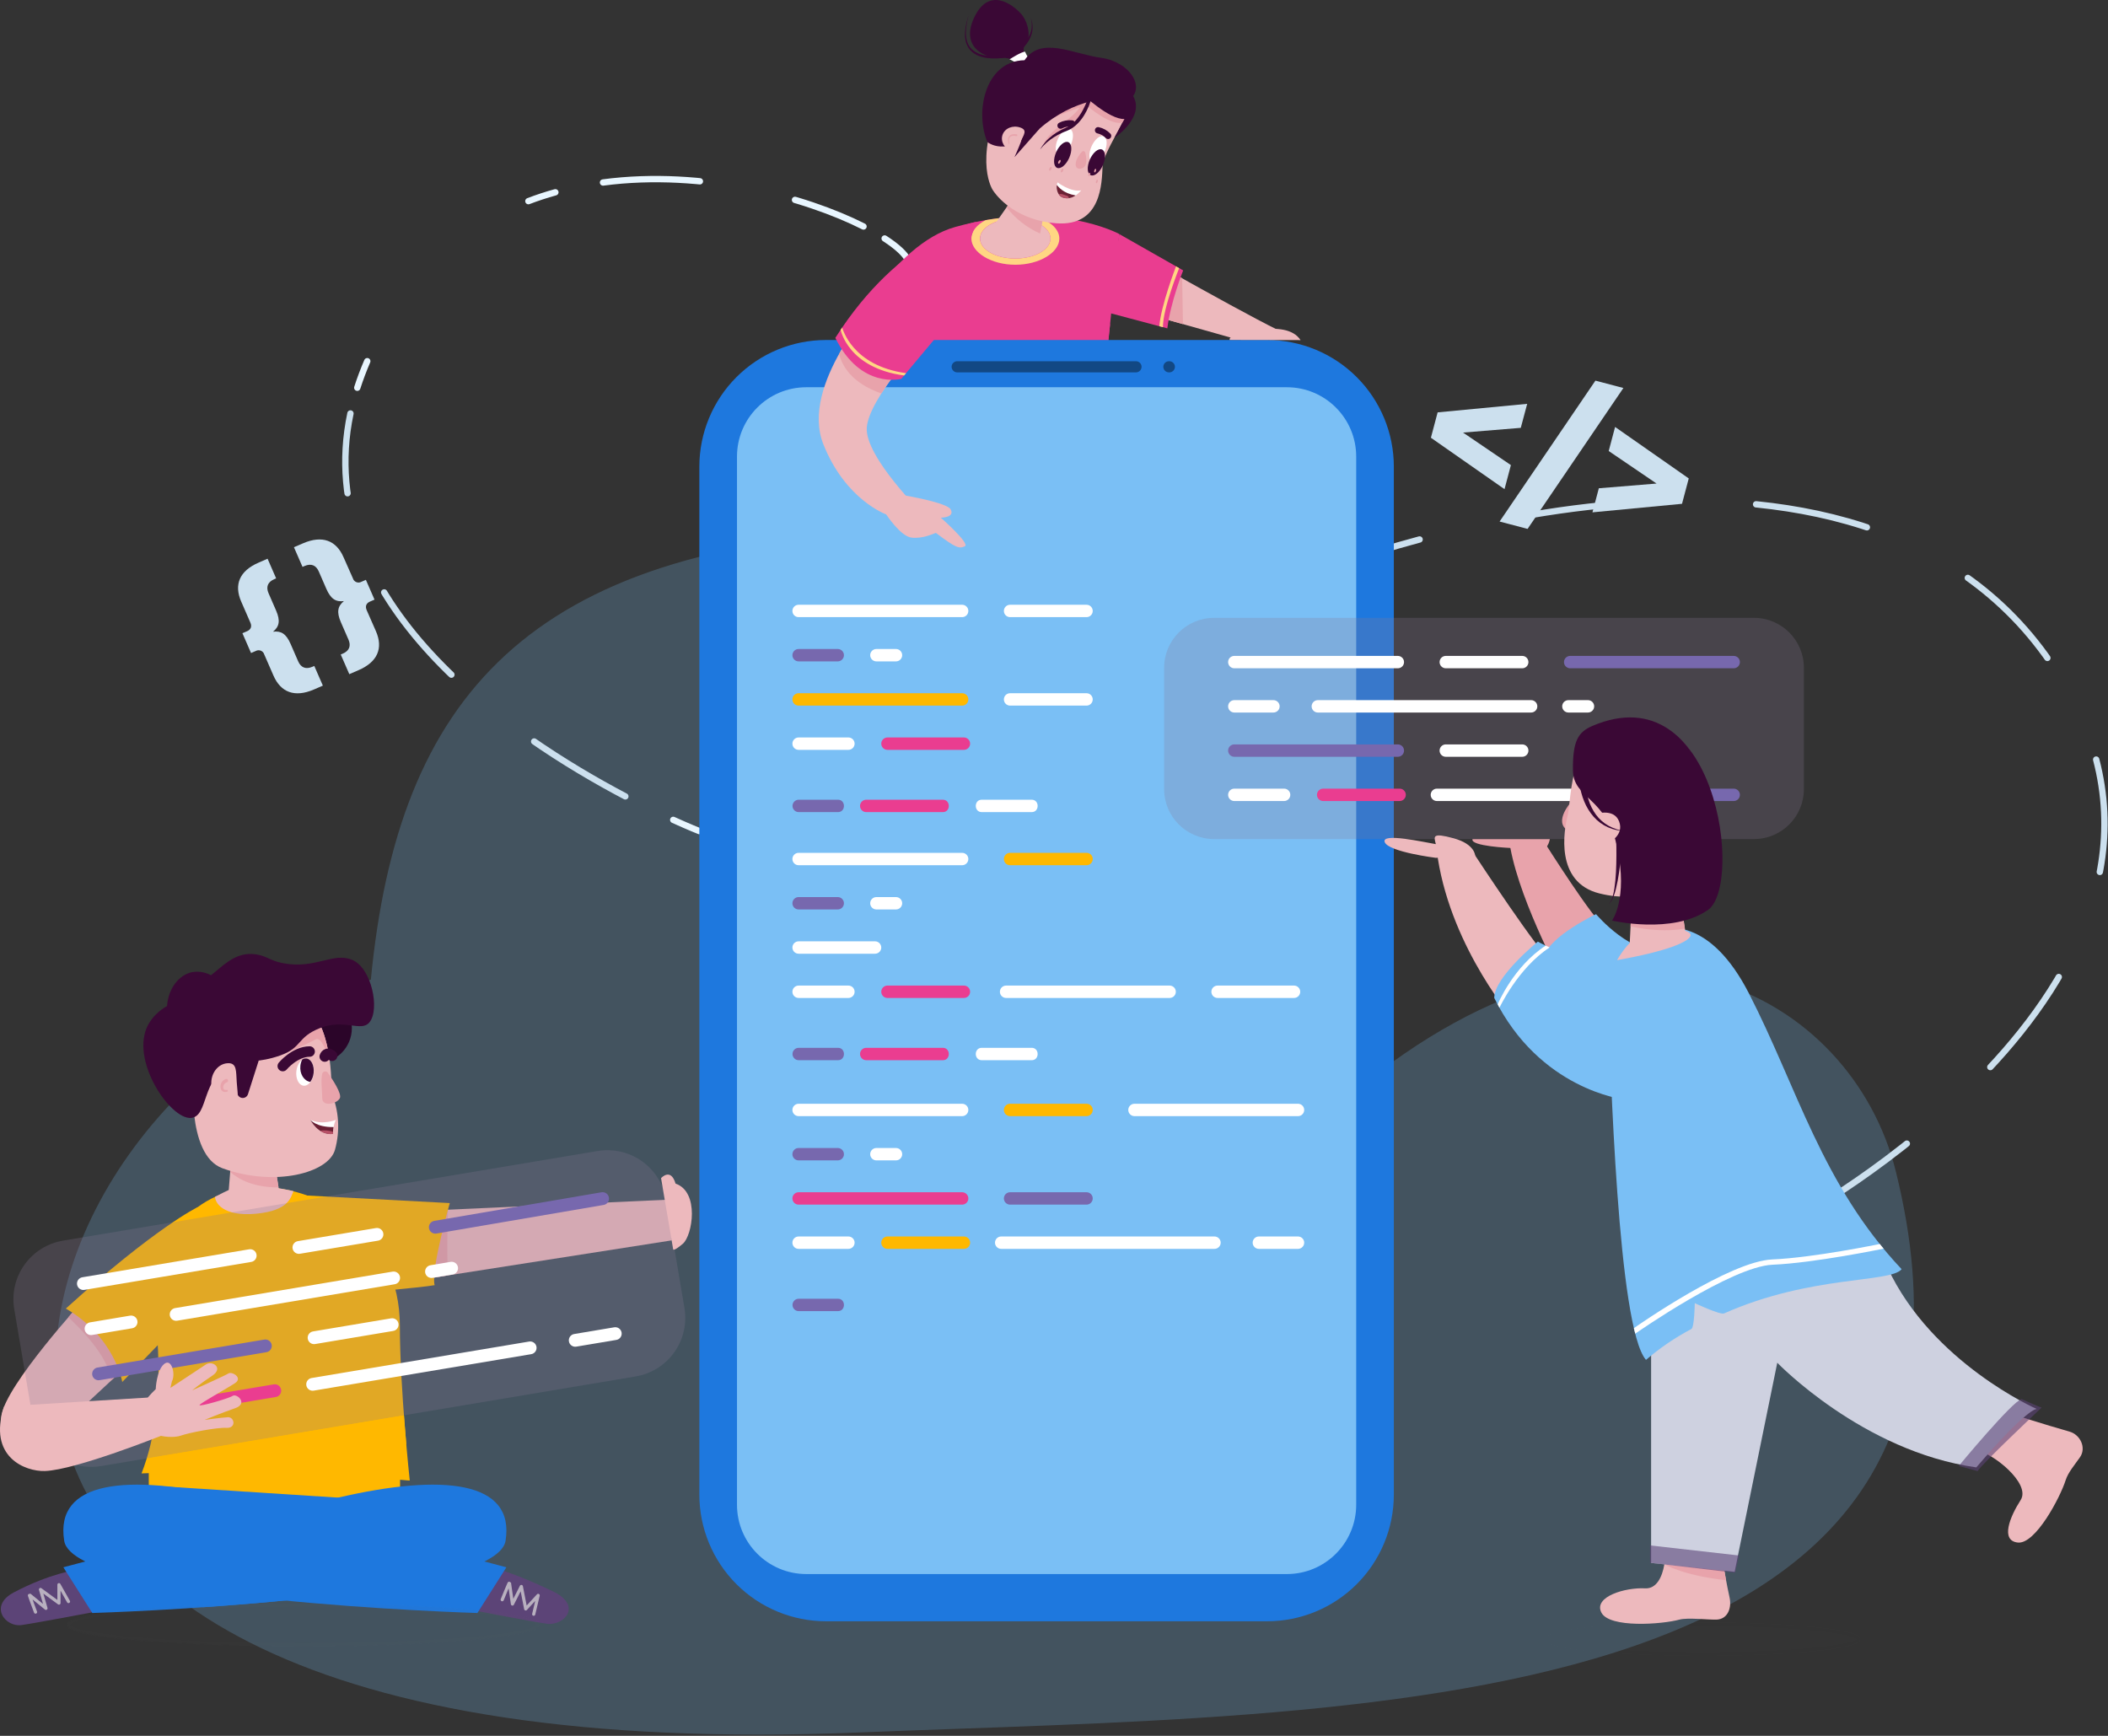 <svg width="595" height="490" viewBox="0 0 595 490" fill="none" xmlns="http://www.w3.org/2000/svg">
<rect x="0" y="0" width="595" height="490" fill="#333333" stroke="none"/>
<path opacity="0.23" d="M242.426 489.049C-70.812 501.853 -0.308 305.763 104.679 276.538C112.344 196.95 148.905 154.148 252.603 149.777C403.316 143.407 381.064 288.243 382.013 308.325C459.84 243.928 522.83 281.194 535.099 330.625C573.973 487.285 382.36 483.329 242.426 489.049Z" fill="#7ABFF5"/>
<path d="M149.143 56.778C151.651 55.819 154.189 54.986 156.757 54.28" stroke="#E8F6FF" stroke-width="1.792" stroke-miterlimit="10" stroke-linecap="round"/>
<path d="M170.209 51.514C198.553 47.748 227.561 55.761 243.733 63.933" stroke="#E8F6FF" stroke-width="1.792" stroke-miterlimit="10" stroke-linecap="round" stroke-dasharray="27.4 27.4"/>
<path d="M249.702 67.319C252.571 69.172 254.643 70.95 255.756 72.504" stroke="#E8F6FF" stroke-width="1.792" stroke-miterlimit="10" stroke-linecap="round"/>
<path d="M197.396 234.604C197.396 234.604 194.632 233.53 190.028 231.437" stroke="#E8F6FF" stroke-width="1.792" stroke-miterlimit="10" stroke-linecap="round"/>
<path d="M176.509 224.804C144.407 207.914 87.728 169.945 98.918 116.715" stroke="#CCE0EE" stroke-width="1.792" stroke-miterlimit="10" stroke-linecap="round" stroke-dasharray="30.06 30.06"/>
<path d="M100.844 109.451C101.637 106.988 102.57 104.49 103.663 101.958" stroke="#E8F6FF" stroke-width="1.792" stroke-miterlimit="10" stroke-linecap="round"/>
<path d="M282.957 16.329C278.323 16.699 270.874 13.551 275.002 4.88C279.13 -3.792 285.786 1.198 288.184 3.881C290.241 6.167 291.193 10.67 289.357 12.768C288.008 14.302 290.175 16.997 290.175 16.997L288.199 17.866C288.199 17.866 285.044 16.165 282.957 16.329Z" fill="#3A0835"/>
<path d="M284.933 16.764C284.933 16.764 288.314 14.566 289.337 14.595C289.538 15.088 289.779 15.563 290.06 16.014C290.06 16.014 289.057 17.9 288.204 18.088C287.351 18.275 285.094 16.634 284.933 16.764Z" fill="white"/>
<path d="M287.246 13.611C287.944 13.169 288.581 12.639 289.142 12.033C289.713 11.425 290.191 10.737 290.562 9.99C290.936 9.235 291.158 8.413 291.214 7.572C291.274 6.719 291.186 5.862 290.953 5.04C291.269 5.851 291.438 6.712 291.455 7.583C291.474 8.467 291.317 9.347 290.994 10.17C290.673 11.001 290.23 11.779 289.679 12.478C289.125 13.194 288.479 13.834 287.758 14.382L287.246 13.611Z" fill="#3A0835"/>
<path d="M283.96 16.204C282.209 16.541 280.416 16.601 278.646 16.384C277.755 16.275 276.884 16.043 276.058 15.695C275.219 15.348 274.469 14.819 273.86 14.146C273.263 13.472 272.836 12.663 272.616 11.789C272.411 10.934 272.331 10.054 272.38 9.176C272.505 7.443 272.876 5.738 273.484 4.111C272.958 5.751 272.67 7.459 272.627 9.181C272.616 10.026 272.731 10.868 272.97 11.679C273.205 12.482 273.632 13.216 274.214 13.817C275.448 14.958 277.048 15.623 278.728 15.69C280.41 15.815 282.101 15.684 283.744 15.301L283.96 16.204Z" fill="#3A0835"/>
<path d="M370.234 162.044C370.234 162.044 520.34 101.923 578.735 186.922C637.13 271.922 509.16 342.783 509.16 342.783" stroke="#CCE0EE" stroke-width="1.792" stroke-miterlimit="10" stroke-linecap="round" stroke-dasharray="32 32"/>
<path d="M316.711 69.027C316.711 69.027 360.049 93.657 363.861 94.505C348.407 94.505 348.914 95.724 348.914 95.724L315.949 86.437L316.711 69.027Z" fill="#EDB9BD"/>
<path d="M238.596 95.973C238.596 95.973 251.828 68.998 269.645 64.062C297.945 56.184 315.932 66.062 315.932 66.062L310.916 115.138L253.378 113.922L238.596 95.973Z" fill="#EA3D90"/>
<path d="M263.546 96.018L313.328 91.507L312.571 98.525L263.054 98.101L263.546 96.018Z" fill="#EA3D90"/>
<path d="M233.156 95.978H357.662C367.147 95.978 376.242 99.746 382.948 106.452C389.655 113.158 393.422 122.254 393.422 131.738V421.895C393.422 431.379 389.655 440.474 382.948 447.181C376.242 453.887 367.147 457.655 357.662 457.655H233.156C223.672 457.655 214.576 453.887 207.87 447.181C201.163 440.474 197.396 431.379 197.396 421.895V131.738C197.396 122.254 201.163 113.158 207.87 106.452C214.576 99.746 223.672 95.978 233.156 95.978V95.978Z" fill="#1E78DE"/>
<path d="M363.227 109.311H227.592C216.782 109.311 208.02 118.074 208.02 128.884V424.755C208.02 435.564 216.782 444.327 227.592 444.327H363.227C374.036 444.327 382.799 435.564 382.799 424.755V128.884C382.799 118.074 374.036 109.311 363.227 109.311Z" fill="#7ABFF5"/>
<path d="M331.636 77.693L326.184 89.333L333.899 91.504L333.678 78.556C333.097 78.223 332.525 77.903 331.964 77.597L331.636 77.693Z" fill="#E8A3AB"/>
<path d="M271.573 170.711H225.413C224.447 170.711 223.664 171.494 223.664 172.459C223.664 173.425 224.447 174.208 225.413 174.208H271.573C272.539 174.208 273.322 173.425 273.322 172.459C273.322 171.494 272.539 170.711 271.573 170.711Z" fill="white"/>
<path d="M306.684 170.711H285.102C284.136 170.711 283.353 171.494 283.353 172.459C283.353 173.425 284.136 174.208 285.102 174.208H306.684C307.65 174.208 308.433 173.425 308.433 172.459C308.433 171.494 307.65 170.711 306.684 170.711Z" fill="white"/>
<path d="M252.899 183.2H247.368C246.402 183.2 245.619 183.983 245.619 184.948C245.619 185.914 246.402 186.697 247.368 186.697H252.899C253.865 186.697 254.648 185.914 254.648 184.948C254.648 183.983 253.865 183.2 252.899 183.2Z" fill="white"/>
<path d="M236.462 183.2H225.413C224.447 183.2 223.664 183.983 223.664 184.948C223.664 185.914 224.447 186.697 225.413 186.697H236.462C237.427 186.697 238.21 185.914 238.21 184.948C238.21 183.983 237.427 183.2 236.462 183.2Z" fill="#7768AE"/>
<path d="M225.413 199.181H271.573C272.539 199.181 273.322 198.398 273.322 197.433C273.322 196.467 272.539 195.684 271.573 195.684H225.413C224.447 195.684 223.664 196.467 223.664 197.433C223.664 198.398 224.447 199.181 225.413 199.181Z" fill="#FFB800"/>
<path d="M285.102 199.181H306.684C307.65 199.181 308.433 198.398 308.433 197.433C308.433 196.467 307.65 195.684 306.684 195.684H285.102C284.136 195.684 283.353 196.467 283.353 197.433C283.353 198.398 284.136 199.181 285.102 199.181Z" fill="white"/>
<path d="M283.978 281.707H330.139C331.104 281.707 331.887 280.924 331.887 279.959C331.887 278.993 331.104 278.21 330.139 278.21H283.978C283.013 278.21 282.23 278.993 282.23 279.959C282.23 280.924 283.013 281.707 283.978 281.707Z" fill="white"/>
<path d="M343.668 281.707H365.25C366.216 281.707 366.999 280.924 366.999 279.959C366.999 278.993 366.216 278.21 365.25 278.21H343.668C342.702 278.21 341.919 278.993 341.919 279.959C341.919 280.924 342.702 281.707 343.668 281.707Z" fill="white"/>
<path d="M225.413 211.67H239.471C240.437 211.67 241.22 210.887 241.22 209.922C241.22 208.956 240.437 208.173 239.471 208.173H225.413C224.447 208.173 223.664 208.956 223.664 209.922C223.664 210.887 224.447 211.67 225.413 211.67Z" fill="white"/>
<path d="M250.492 211.67H272.075C273.04 211.67 273.823 210.887 273.823 209.922C273.823 208.956 273.04 208.173 272.075 208.173H250.492C249.527 208.173 248.744 208.956 248.744 209.922C248.744 210.887 249.527 211.67 250.492 211.67Z" fill="#EA3D90"/>
<path d="M291.178 229.244H277.134C274.856 229.279 274.851 225.712 277.134 225.748H291.178C293.45 225.712 293.455 229.279 291.178 229.244Z" fill="white"/>
<path d="M266.098 229.244H244.529C244.297 229.248 244.066 229.206 243.85 229.12C243.635 229.034 243.438 228.906 243.272 228.744C243.107 228.581 242.975 228.387 242.885 228.172C242.795 227.958 242.749 227.728 242.749 227.496C242.749 227.264 242.795 227.034 242.885 226.819C242.975 226.605 243.107 226.411 243.272 226.248C243.438 226.086 243.635 225.957 243.85 225.871C244.066 225.785 244.297 225.743 244.529 225.748H266.098C268.366 225.712 268.381 229.279 266.098 229.244Z" fill="#EA3D90"/>
<path d="M236.506 229.244H225.47C225.238 229.248 225.007 229.206 224.792 229.12C224.576 229.034 224.379 228.906 224.214 228.744C224.048 228.581 223.916 228.387 223.826 228.172C223.736 227.958 223.69 227.728 223.69 227.496C223.69 227.264 223.736 227.034 223.826 226.819C223.916 226.605 224.048 226.411 224.214 226.248C224.379 226.086 224.576 225.957 224.792 225.871C225.007 225.785 225.238 225.743 225.47 225.748H236.506C238.778 225.712 238.783 229.279 236.506 229.244Z" fill="#7768AE"/>
<path d="M271.573 311.571H225.413C224.447 311.571 223.664 312.353 223.664 313.319C223.664 314.285 224.447 315.067 225.413 315.067H271.573C272.539 315.067 273.322 314.285 273.322 313.319C273.322 312.353 272.539 311.571 271.573 311.571Z" fill="white"/>
<path d="M366.374 311.571H320.213C319.248 311.571 318.465 312.353 318.465 313.319C318.465 314.285 319.248 315.067 320.213 315.067H366.374C367.339 315.067 368.122 314.285 368.122 313.319C368.122 312.353 367.339 311.571 366.374 311.571Z" fill="white"/>
<path d="M306.684 311.571H285.102C284.136 311.571 283.353 312.353 283.353 313.319C283.353 314.285 284.136 315.067 285.102 315.067H306.684C307.65 315.067 308.433 314.285 308.433 313.319C308.433 312.353 307.65 311.571 306.684 311.571Z" fill="#FFB800"/>
<path d="M252.899 324.059H247.368C246.402 324.059 245.619 324.842 245.619 325.807C245.619 326.773 246.402 327.556 247.368 327.556H252.899C253.865 327.556 254.648 326.773 254.648 325.807C254.648 324.842 253.865 324.059 252.899 324.059Z" fill="white"/>
<path d="M236.462 324.059H225.413C224.447 324.059 223.664 324.842 223.664 325.807C223.664 326.773 224.447 327.556 225.413 327.556H236.462C237.427 327.556 238.21 326.773 238.21 325.807C238.21 324.842 237.427 324.059 236.462 324.059Z" fill="#7768AE"/>
<path d="M225.413 340.045H271.573C272.539 340.045 273.322 339.262 273.322 338.296C273.322 337.331 272.539 336.548 271.573 336.548H225.413C224.447 336.548 223.664 337.331 223.664 338.296C223.664 339.262 224.447 340.045 225.413 340.045Z" fill="#EA3D90"/>
<path d="M285.102 340.045H306.684C307.65 340.045 308.433 339.262 308.433 338.296C308.433 337.331 307.65 336.548 306.684 336.548H285.102C284.136 336.548 283.353 337.331 283.353 338.296C283.353 339.262 284.136 340.045 285.102 340.045Z" fill="#7768AE"/>
<path d="M225.413 352.534H239.471C240.437 352.534 241.22 351.751 241.22 350.785C241.22 349.82 240.437 349.037 239.471 349.037H225.413C224.447 349.037 223.664 349.82 223.664 350.785C223.664 351.751 224.447 352.534 225.413 352.534Z" fill="white"/>
<path d="M250.492 352.534H272.075C273.04 352.534 273.823 351.751 273.823 350.785C273.823 349.82 273.04 349.037 272.075 349.037H250.492C249.527 349.037 248.744 349.82 248.744 350.785C248.744 351.751 249.527 352.534 250.492 352.534Z" fill="#FFB800"/>
<path d="M355.325 352.534H366.373C367.339 352.534 368.122 351.751 368.122 350.785C368.122 349.82 367.339 349.037 366.373 349.037H355.325C354.359 349.037 353.576 349.82 353.576 350.785C353.576 351.751 354.359 352.534 355.325 352.534Z" fill="white"/>
<path d="M282.594 352.534H342.799C343.765 352.534 344.548 351.751 344.548 350.785C344.548 349.82 343.765 349.037 342.799 349.037H282.594C281.629 349.037 280.846 349.82 280.846 350.785C280.846 351.751 281.629 352.534 282.594 352.534Z" fill="white"/>
<path d="M236.506 370.108H225.47C225.238 370.112 225.007 370.07 224.792 369.984C224.576 369.898 224.379 369.77 224.214 369.607C224.048 369.444 223.916 369.25 223.826 369.036C223.736 368.822 223.69 368.592 223.69 368.36C223.69 368.127 223.736 367.897 223.826 367.683C223.916 367.469 224.048 367.275 224.214 367.112C224.379 366.949 224.576 366.821 224.792 366.735C225.007 366.649 225.238 366.607 225.47 366.611H236.506C238.778 366.576 238.783 370.138 236.506 370.108Z" fill="#7768AE"/>
<path d="M271.573 240.739H225.413C224.447 240.739 223.664 241.522 223.664 242.487C223.664 243.453 224.447 244.236 225.413 244.236H271.573C272.539 244.236 273.322 243.453 273.322 242.487C273.322 241.522 272.539 240.739 271.573 240.739Z" fill="white"/>
<path d="M306.684 240.739H285.102C284.136 240.739 283.353 241.522 283.353 242.487C283.353 243.453 284.136 244.236 285.102 244.236H306.684C307.65 244.236 308.433 243.453 308.433 242.487C308.433 241.522 307.65 240.739 306.684 240.739Z" fill="#FFB800"/>
<path d="M252.899 253.228H247.368C246.402 253.228 245.619 254.011 245.619 254.976C245.619 255.942 246.402 256.724 247.368 256.724H252.899C253.865 256.724 254.648 255.942 254.648 254.976C254.648 254.011 253.865 253.228 252.899 253.228Z" fill="white"/>
<path d="M236.462 253.228H225.413C224.447 253.228 223.664 254.011 223.664 254.976C223.664 255.942 224.447 256.724 225.413 256.724H236.462C237.427 256.724 238.21 255.942 238.21 254.976C238.21 254.011 237.427 253.228 236.462 253.228Z" fill="#7768AE"/>
<path d="M225.413 269.218H246.995C247.961 269.218 248.744 268.435 248.744 267.47C248.744 266.504 247.961 265.721 246.995 265.721H225.413C224.447 265.721 223.664 266.504 223.664 267.47C223.664 268.435 224.447 269.218 225.413 269.218Z" fill="white"/>
<path d="M225.413 281.707H239.471C240.437 281.707 241.22 280.924 241.22 279.959C241.22 278.993 240.437 278.21 239.471 278.21H225.413C224.447 278.21 223.664 278.993 223.664 279.959C223.664 280.924 224.447 281.707 225.413 281.707Z" fill="white"/>
<path d="M250.492 281.707H272.075C273.04 281.707 273.823 280.924 273.823 279.959C273.823 278.993 273.04 278.21 272.075 278.21H250.492C249.527 278.21 248.744 278.993 248.744 279.959C248.744 280.924 249.527 281.707 250.492 281.707Z" fill="#EA3D90"/>
<path d="M291.178 299.276H277.134C274.856 299.306 274.851 295.744 277.134 295.779H291.178C293.45 295.745 293.455 299.321 291.178 299.276Z" fill="white"/>
<path d="M266.098 299.276H244.529C244.297 299.28 244.066 299.238 243.85 299.152C243.635 299.066 243.438 298.938 243.272 298.775C243.107 298.613 242.975 298.418 242.885 298.204C242.795 297.99 242.749 297.76 242.749 297.528C242.749 297.295 242.795 297.066 242.885 296.851C242.975 296.637 243.107 296.443 243.272 296.28C243.438 296.117 243.635 295.989 243.85 295.903C244.066 295.817 244.297 295.775 244.529 295.779H266.098C268.366 295.745 268.381 299.321 266.098 299.276Z" fill="#EA3D90"/>
<path d="M236.506 299.276H225.47C225.238 299.28 225.007 299.238 224.792 299.152C224.576 299.066 224.379 298.938 224.214 298.775C224.048 298.613 223.916 298.418 223.826 298.204C223.736 297.99 223.69 297.76 223.69 297.528C223.69 297.295 223.736 297.066 223.826 296.851C223.916 296.637 224.048 296.443 224.214 296.28C224.379 296.117 224.576 295.989 224.792 295.903C225.007 295.817 225.238 295.775 225.47 295.779H236.506C238.778 295.745 238.783 299.321 236.506 299.276Z" fill="#7768AE"/>
<path d="M278.192 62.148C275.714 63.432 274.179 65.28 274.179 67.339C274.179 71.225 279.737 74.737 286.593 74.737C293.45 74.737 299.008 71.241 299.008 67.339C299.008 64.571 296.189 62.179 292.094 61.029C287.435 60.976 282.782 61.351 278.192 62.148ZM296.5 67.339C296.5 70.451 292.051 72.974 286.564 72.974C281.077 72.974 276.62 70.451 276.62 67.339C276.62 64.227 281.07 61.704 286.564 61.704C292.058 61.704 296.501 64.226 296.501 67.338L296.5 67.339Z" fill="#FFD683"/>
<path d="M247.049 85.667C247.049 85.667 225.776 108.562 232.363 125.312C238.597 141.123 250.135 145.204 250.135 145.204H260.623C260.623 145.204 244.108 128.983 244.657 120.726C245.206 112.469 260.623 96.003 260.623 96.003C260.623 96.003 260.15 82.08 247.049 85.667Z" fill="#EDB9BD"/>
<path d="M236.836 99.899C237.628 103.116 240.265 108.102 248.769 111.064C249.912 109.261 251.192 107.447 252.483 105.739L238.118 97.706C237.682 98.416 237.258 99.15 236.836 99.899Z" fill="#E8A3AB"/>
<path d="M275.579 62.628C275.579 62.628 254.281 66.319 235.778 95.379C242.95 110.007 254.392 106.943 254.392 106.943L264.221 95.209L275.579 62.628Z" fill="#EA3D90"/>
<path d="M250.133 145.204C250.133 145.204 254.176 151.418 257.301 151.763C260.426 152.108 263.165 150.764 264.163 150.424C269.906 154.795 270.792 154.92 272.339 154.196C273.886 153.471 265.552 146.133 265.552 146.133C265.552 146.133 269.651 146.133 268.316 143.765C267.263 141.896 255.655 139.899 255.655 139.899L250.133 145.204Z" fill="#EDB9BD"/>
<path d="M315.934 66.08L333.961 76.331C333.961 76.331 330.39 85.227 329.492 92.686L312.162 88.085L315.934 66.08Z" fill="#EA3D90"/>
<path d="M286.573 72.974C292.061 72.974 296.51 70.451 296.51 67.339C296.51 64.227 292.061 61.704 286.573 61.704C281.086 61.704 276.637 64.227 276.637 67.339C276.637 70.451 281.086 72.974 286.573 72.974Z" fill="#EDB9BD"/>
<path d="M279.075 65.75L285.495 56.538H295.351L292.578 71.156C292.578 71.156 281.292 71.161 279.075 65.75Z" fill="#EDB9BD"/>
<path d="M284.121 58.537C286.616 61.742 289.864 64.281 293.576 65.929L294.624 60.389L288.671 56.967L285.33 56.807L284.121 58.537Z" fill="#E8A3AB"/>
<path d="M280.269 53.726C280.269 53.726 285.285 62.048 298.171 63.027C311.056 64.006 310.982 51.403 311.212 46.896C311.443 42.39 320.641 30.126 318.887 28.053C317.133 25.98 290.607 9.29 282.667 27.596C274.727 45.902 280.269 53.726 280.269 53.726Z" fill="#EDB9BD"/>
<path d="M305.399 42.825C305.464 42.756 305.546 42.706 305.638 42.679C305.729 42.653 305.826 42.651 305.918 42.673C306.01 42.696 306.095 42.743 306.163 42.809C306.231 42.875 306.281 42.959 306.307 43.05C306.668 44.409 307.089 46.947 305.389 47.511C303.212 48.236 302.83 45.598 305.399 42.825Z" fill="#E8A3AB"/>
<path d="M297.704 33.059C297.704 33.059 303.397 30.697 304.676 30.402C302.714 33.716 296.058 36.541 294.348 41.082C298.014 37.55 301.811 36.186 302.549 35.587C303.286 34.987 307.108 30.062 307.108 30.062C307.108 30.062 313.684 35.801 317.14 34.523C318.976 32.523 318.55 32.1 318.55 32.1L307.695 26.915H306.936L298.764 29.913L297.704 33.059Z" fill="#E8A3AB"/>
<path d="M278.674 40.053C278.674 40.053 283.83 44.774 293.42 36.331C303.011 27.889 313.821 26.89 318.907 28.054C323.321 24.558 318.857 17.444 310.826 16.33C302.796 15.216 293.865 10.11 289.179 16.999C278.162 17.218 275.082 31.391 278.674 40.053Z" fill="#3A0835"/>
<path d="M305.529 26.566C305.529 26.566 313.083 33.789 317.382 33.594L314.558 38.909C314.558 38.909 323.265 33.114 319.84 27.094C316.414 21.075 305.529 26.566 305.529 26.566Z" fill="#3A0835"/>
<path d="M298.586 39.246C299.468 37.246 301.006 35.984 302.02 36.428C303.035 36.873 303.139 38.855 302.26 40.855C301.381 42.855 299.838 44.118 298.825 43.673C297.812 43.228 297.704 41.245 298.586 39.246Z" fill="white"/>
<path d="M298.117 42.95C298.999 40.95 300.537 39.688 301.551 40.132C302.566 40.577 302.67 42.559 301.791 44.559C300.912 46.559 299.369 47.822 298.356 47.377C297.343 46.932 297.235 44.949 298.117 42.95Z" fill="#3A0835"/>
<path d="M308.093 41.324C308.975 39.324 310.513 38.062 311.528 38.506C312.542 38.95 312.646 40.932 311.767 42.932C310.888 44.932 309.345 46.196 308.332 45.751C307.32 45.306 307.211 43.323 308.093 41.324Z" fill="white"/>
<path d="M307.624 45.028C308.506 43.028 310.044 41.766 311.058 42.21C312.073 42.654 312.177 44.636 311.298 46.636C310.419 48.637 308.876 49.9 307.863 49.455C306.85 49.01 306.742 47.027 307.624 45.028Z" fill="#3A0835"/>
<path d="M288.229 39.879C287.572 41.737 287.727 43.479 285.605 42.741C283.484 42.003 282.325 39.893 282.982 38.035C283.639 36.177 285.881 35.267 287.998 36.007C290.115 36.746 288.892 38.015 288.229 39.879Z" fill="#EDB9BD"/>
<path d="M308.143 27.39C307.72 29.168 307.021 30.869 306.071 32.43C305.598 33.221 305.042 33.959 304.414 34.633C304.1 34.969 303.765 35.284 303.411 35.577C303.225 35.722 303.045 35.867 302.854 36.007L302.257 36.377C302.157 36.434 302.057 36.502 301.952 36.557L301.63 36.706L300.988 36.996C300.588 37.161 300.175 37.291 299.785 37.496C298.991 37.847 298.224 38.258 297.493 38.725C296.749 39.186 296.046 39.709 295.391 40.288C294.723 40.865 294.113 41.506 293.57 42.201C294.453 40.626 295.661 39.255 297.113 38.18C297.837 37.629 298.609 37.144 299.421 36.732C299.817 36.512 300.243 36.347 300.654 36.152L301.221 35.877L301.502 35.742L301.762 35.571L302.264 35.228C302.43 35.098 302.585 34.958 302.766 34.828C303.085 34.553 303.389 34.259 303.674 33.949C304.229 33.305 304.732 32.619 305.178 31.895C306.064 30.417 306.763 28.835 307.26 27.184L308.143 27.39Z" fill="#3A0835"/>
<path d="M309.943 36.774C311.022 37.004 312.006 37.554 312.767 38.353" stroke="#3A0835" stroke-width="1.792" stroke-miterlimit="10" stroke-linecap="round"/>
<path d="M299.359 35.452C300.339 34.939 301.451 34.734 302.549 34.862" stroke="#3A0835" stroke-width="1.792" stroke-miterlimit="10" stroke-linecap="round"/>
<path d="M298.507 51.473C298.507 51.473 302.209 54.326 305.178 53.736C303.222 56.009 301.386 56.283 299.906 55.736C298.427 55.189 297.865 52.827 298.507 51.473Z" fill="white"/>
<path d="M298.286 52.207C298.075 53.556 298.657 55.289 299.896 55.744C300.514 55.964 301.178 56.026 301.827 55.925C302.475 55.824 303.088 55.562 303.61 55.164C300.122 54.565 298.873 52.871 298.286 52.207Z" fill="#6B2034"/>
<path d="M298.768 45.545C298.917 45.259 299.153 45.086 299.292 45.158C299.431 45.23 299.424 45.523 299.274 45.809C299.125 46.095 298.888 46.268 298.75 46.195C298.611 46.123 298.618 45.831 298.768 45.545Z" fill="#E5A1A9"/>
<path d="M299.528 47.993C299.677 47.707 299.913 47.534 300.052 47.606C300.191 47.678 300.184 47.971 300.035 48.257C299.885 48.543 299.648 48.716 299.51 48.643C299.371 48.571 299.378 48.279 299.528 47.993Z" fill="#E5A1A9"/>
<path d="M296.237 47.507C296.387 47.221 296.623 47.049 296.762 47.121C296.901 47.193 296.893 47.485 296.744 47.771C296.594 48.057 296.358 48.23 296.219 48.158C296.08 48.085 296.087 47.794 296.237 47.507Z" fill="#E5A1A9"/>
<path d="M308.888 48.091C308.973 47.811 309.144 47.616 309.268 47.654C309.393 47.692 309.424 47.949 309.339 48.228C309.253 48.508 309.082 48.704 308.957 48.666C308.833 48.628 308.802 48.37 308.888 48.091Z" fill="#E5A1A9"/>
<path d="M309.367 51.145C309.453 50.866 309.624 50.67 309.748 50.708C309.872 50.746 309.904 51.003 309.818 51.283C309.733 51.563 309.562 51.758 309.437 51.72C309.312 51.682 309.282 51.425 309.367 51.145Z" fill="#E5A1A9"/>
<path d="M307.227 49.195C307.312 48.915 307.483 48.72 307.607 48.758C307.731 48.796 307.763 49.053 307.678 49.333C307.592 49.612 307.421 49.808 307.296 49.77C307.172 49.732 307.141 49.474 307.227 49.195Z" fill="#E5A1A9"/>
<path d="M300.011 54.88C299.646 54.731 299.238 54.731 298.873 54.88C299.119 55.276 299.486 55.581 299.921 55.749C300.494 55.963 301.111 56.032 301.717 55.949C301.657 55.205 301.012 55.28 300.011 54.88Z" fill="#B75167"/>
<path d="M286.849 38.41C286.252 38.265 285.5 38.25 285.104 38.69C284.913 38.935 284.809 39.236 284.808 39.547C284.803 39.714 284.813 39.881 284.838 40.047L284.933 40.546C284.938 40.572 284.933 40.599 284.918 40.621C284.904 40.644 284.881 40.66 284.855 40.665C284.829 40.671 284.802 40.667 284.779 40.653C284.756 40.639 284.739 40.617 284.733 40.591L284.597 40.092C284.564 39.915 284.54 39.737 284.527 39.557C284.501 39.172 284.606 38.79 284.823 38.472C285.078 38.17 285.435 37.973 285.826 37.917C286.198 37.852 286.578 37.852 286.949 37.917C286.982 37.923 287.014 37.935 287.042 37.953C287.07 37.97 287.094 37.993 287.113 38.02C287.133 38.048 287.146 38.078 287.154 38.111C287.161 38.143 287.162 38.177 287.157 38.21C287.151 38.242 287.139 38.274 287.121 38.302C287.104 38.33 287.08 38.355 287.053 38.374C287.026 38.393 286.995 38.407 286.963 38.414C286.931 38.421 286.897 38.422 286.864 38.417H286.834L286.849 38.41Z" fill="#E8A3AB"/>
<path d="M293.421 36.329L286.343 44.364C286.343 44.364 287.617 41.547 288.229 39.868C288.841 38.189 290.351 36.012 293.421 36.329Z" fill="#3A0835"/>
<path d="M347.838 95.004C347.838 95.004 362.851 89.478 367.089 96.002C358.562 95.963 347.075 95.963 347.075 95.963C347.075 95.963 346.905 95.269 347.838 95.004Z" fill="#EDB9BD"/>
<path d="M328.241 92.357L327.237 92.092C327.669 86.32 331.752 75.692 331.942 75.192L332.82 75.692C332.79 75.816 328.241 86.977 328.241 92.357Z" fill="#FFD683"/>
<path d="M255.204 105.994C239.419 103.876 237.323 93.246 237.272 93.111L237.719 92.457C237.769 92.591 240.433 103.282 255.776 105.335L255.204 105.994Z" fill="#FFD683"/>
<path d="M320.643 101.968H270.176C269.307 101.968 268.602 102.672 268.602 103.541C268.602 104.41 269.307 105.115 270.176 105.115H320.643C321.512 105.115 322.217 104.41 322.217 103.541C322.217 102.672 321.512 101.968 320.643 101.968Z" fill="#124884"/>
<path d="M330.058 101.968H329.935C329.066 101.968 328.361 102.672 328.361 103.541C328.361 104.41 329.066 105.115 329.935 105.115H330.058C330.927 105.115 331.632 104.41 331.632 103.541C331.632 102.672 330.927 101.968 330.058 101.968Z" fill="#124884"/>
<g opacity="0.5">
<path opacity="0.5" d="M495.067 174.408H342.68C334.897 174.408 328.587 180.718 328.587 188.501V222.759C328.587 230.543 334.897 236.852 342.68 236.852H495.067C502.85 236.852 509.16 230.543 509.16 222.759V188.501C509.16 180.718 502.85 174.408 495.067 174.408Z" fill="#867994"/>
</g>
<path d="M394.553 185.149H348.393C347.427 185.149 346.644 185.931 346.644 186.897C346.644 187.863 347.427 188.645 348.393 188.645H394.553C395.519 188.645 396.302 187.863 396.302 186.897C396.302 185.931 395.519 185.149 394.553 185.149Z" fill="white"/>
<path d="M489.354 185.149H443.194C442.228 185.149 441.445 185.931 441.445 186.897C441.445 187.863 442.228 188.645 443.194 188.645H489.354C490.32 188.645 491.102 187.863 491.102 186.897C491.102 185.931 490.32 185.149 489.354 185.149Z" fill="#7768AE"/>
<path d="M429.665 185.149H408.082C407.116 185.149 406.334 185.931 406.334 186.897C406.334 187.863 407.116 188.645 408.082 188.645H429.665C430.63 188.645 431.413 187.863 431.413 186.897C431.413 185.931 430.63 185.149 429.665 185.149Z" fill="white"/>
<path d="M448.223 197.637H442.692C441.726 197.637 440.943 198.42 440.943 199.385C440.943 200.351 441.726 201.134 442.692 201.134H448.223C449.189 201.134 449.972 200.351 449.972 199.385C449.972 198.42 449.189 197.637 448.223 197.637Z" fill="white"/>
<path d="M359.442 197.637H348.393C347.427 197.637 346.644 198.42 346.644 199.385C346.644 200.351 347.427 201.134 348.393 201.134H359.442C360.408 201.134 361.191 200.351 361.191 199.385C361.191 198.42 360.408 197.637 359.442 197.637Z" fill="white"/>
<path d="M432.172 197.637H371.967C371.002 197.637 370.219 198.42 370.219 199.385C370.219 200.351 371.002 201.134 371.967 201.134H432.172C433.138 201.134 433.921 200.351 433.921 199.385C433.921 198.42 433.138 197.637 432.172 197.637Z" fill="white"/>
<path d="M348.393 213.628H394.553C395.519 213.628 396.302 212.845 396.302 211.879C396.302 210.914 395.519 210.131 394.553 210.131H348.393C347.427 210.131 346.644 210.914 346.644 211.879C346.644 212.845 347.427 213.628 348.393 213.628Z" fill="#7768AE"/>
<path d="M408.082 213.628H429.665C430.63 213.628 431.413 212.845 431.413 211.879C431.413 210.914 430.63 210.131 429.665 210.131H408.082C407.116 210.131 406.334 210.914 406.334 211.879C406.334 212.845 407.116 213.628 408.082 213.628Z" fill="white"/>
<path d="M348.392 226.117H362.451C363.417 226.117 364.2 225.334 364.2 224.368C364.2 223.403 363.417 222.62 362.451 222.62H348.392C347.427 222.62 346.644 223.403 346.644 224.368C346.644 225.334 347.427 226.117 348.392 226.117Z" fill="white"/>
<path d="M373.473 226.117H395.055C396.021 226.117 396.804 225.334 396.804 224.368C396.804 223.403 396.021 222.62 395.055 222.62H373.473C372.507 222.62 371.724 223.403 371.724 224.368C371.724 225.334 372.507 226.117 373.473 226.117Z" fill="#EA3D90"/>
<path d="M478.305 226.117H489.354C490.32 226.117 491.102 225.334 491.102 224.368C491.102 223.403 490.32 222.62 489.354 222.62H478.305C477.339 222.62 476.556 223.403 476.556 224.368C476.556 225.334 477.339 226.117 478.305 226.117Z" fill="#7768AE"/>
<path d="M405.574 226.117H465.779C466.745 226.117 467.527 225.334 467.527 224.368C467.527 223.403 466.745 222.62 465.779 222.62H405.574C404.608 222.62 403.825 223.403 403.825 224.368C403.825 225.334 404.608 226.117 405.574 226.117Z" fill="white"/>
<path d="M441.716 277.97C441.716 277.97 429.373 255.61 426.323 239.42C425.821 236.852 436.49 238.655 436.49 238.655C436.49 238.655 449.777 259.637 452.89 261.605C451.457 274.274 442.77 277.016 441.716 277.97Z" fill="#E8A3AB"/>
<path d="M463.49 306.485C463.49 306.485 440.999 298.256 435.902 269.855C437.537 264.18 450.499 258.046 450.499 258.046C450.499 258.046 460.666 270.225 470.658 268.361C472.323 289.16 463.49 306.485 463.49 306.485Z" fill="#7ABFF5"/>
<path d="M443.467 226.386C443.467 226.386 438.452 231.881 442.464 234.379C444.47 233.38 443.467 226.386 443.467 226.386Z" fill="#E8A3AB"/>
<path d="M427.691 288.481C427.691 288.481 409.95 268.224 405.842 242.332C405.436 239.749 416.335 241.423 416.335 241.423C416.335 241.423 434.989 269.857 438.179 271.676C437.272 284.396 428.699 287.492 427.691 288.481Z" fill="#EDB9BD"/>
<path d="M567.44 399.032C567.44 399.032 577.331 402.195 584.108 404.108C587.237 404.992 588.948 408.737 587.072 411.381C585.567 413.539 583.742 415.648 583.06 417.796C581.525 422.653 574.532 435.968 569.547 435.435C564.561 434.902 567.304 428.162 570.339 423.446C573.374 418.729 562.208 410.013 558.216 409.583C561.415 403.408 567.44 399.032 567.44 399.032Z" fill="#EDB9BD"/>
<path d="M485.098 433.202C485.098 433.202 486.638 444.027 488.173 450.891C488.85 453.888 487.671 457.02 484.596 457.18C482.482 457.29 476.34 456.556 474.063 457.18C469.133 458.534 454.25 459.648 451.993 455.18C449.737 450.713 458.745 448.062 464.347 448.361C470.662 448.701 470.928 435.428 469.122 431.876C476.07 431.144 485.098 433.202 485.098 433.202Z" fill="#EDB9BD"/>
<path d="M486.235 440.61L469.762 441.569C469.762 441.569 475.245 444.796 487.183 446.065C486.844 444.216 486.521 442.343 486.235 440.61Z" fill="#E8A3AB"/>
<path d="M466.038 358.269V441.195L489.613 443.692L501.651 384.675C501.651 384.675 525.728 409.723 557.83 414.219C572.376 397.234 574.884 397.734 574.884 397.734C574.884 397.734 545.29 384.745 532.75 357.77C500.648 342.283 466.038 358.269 466.038 358.269Z" fill="#CED1E0"/>
<path d="M458.253 310.312C458.253 310.312 434.533 307.589 421.762 281.693C421.762 275.788 434.076 265.797 434.076 265.797C434.076 265.797 449.124 274.597 458.233 270.058C465.596 289.565 458.253 310.312 458.253 310.312Z" fill="#7ABFF5"/>
<path d="M453.738 279.839C454.636 302.219 456.618 374.669 464.593 383.871C468.525 380.493 472.824 377.567 477.409 375.149C478.256 374.699 478.367 367.86 478.367 367.86C478.367 367.86 485.567 371.232 486.628 370.758C511.081 359.877 533.597 362.191 536.747 358.269C514.175 334.29 507.339 307.035 493.61 280.338C483.077 259.857 470.628 259.942 463.014 263.853C458.353 266.226 453.528 274.599 453.738 279.839Z" fill="#7ABFF5"/>
<path d="M476.07 265.353C479.872 262.705 473.015 262.066 469.469 261.906C467.528 262.114 465.634 262.637 463.861 263.454C463.45 263.654 463.018 263.874 462.577 264.109C460.335 265.442 458.093 268.105 456.428 271.032C460.922 270.232 472.088 268.096 476.07 265.353Z" fill="#EDB9BD"/>
<path d="M473.045 245.345L476.055 265.327L460.004 266.326L461.007 245.844L473.045 245.345Z" fill="#EDB9BD"/>
<path d="M460.24 261.495C465.06 262.565 470.633 262.994 475.573 262.145L474.736 256.584L460.37 258.858L460.24 261.495Z" fill="#E8A3AB"/>
<path d="M475.192 244.325C471.906 249.625 464.116 255.354 451.461 252.203C438.806 249.052 441.429 234.349 442.493 230.145C443.556 225.942 443.025 203.884 458.318 203.884C473.611 203.884 478.883 212.292 479.936 219.645C480.989 226.998 478.507 238.981 475.192 244.325Z" fill="#EDB9BD"/>
<path d="M449.486 204.906C445.363 206.669 443.913 209.222 443.968 217.395C444.024 225.568 453.498 224.888 456.508 239.375C459.518 253.862 455.004 259.857 455.004 259.857C455.004 259.857 472.058 263.853 482.09 256.859C492.122 249.865 484.597 189.92 449.486 204.906Z" fill="#3A0835"/>
<path d="M426.412 239.375C426.412 239.375 414.876 238.875 415.633 236.877H437.448C437.448 236.877 436.946 240.874 432.933 240.874C427.802 240.873 426.412 239.375 426.412 239.375Z" fill="#E8A3AB"/>
<path d="M405.275 242.152C405.275 242.152 391.961 240.495 390.855 237.731C389.749 234.967 401.945 237.731 405.275 238.285C404.719 236.077 404.167 234.971 410.291 236.628C416.416 238.285 416.39 241.623 416.39 241.623L405.275 242.152Z" fill="#EDB9BD"/>
<path d="M449.987 229.883C449.987 229.883 455.504 227.883 457.009 231.883C458.515 235.883 454 237.878 454 237.878C454 237.878 448.482 232.381 449.987 229.883Z" fill="#EDB9BD"/>
<path d="M447.579 221.086C447.598 221.863 447.675 222.638 447.808 223.404C447.944 224.186 448.129 224.959 448.365 225.717C448.825 227.245 449.539 228.684 450.479 229.973C451.439 231.27 452.665 232.347 454.075 233.131C455.527 233.912 457.11 234.42 458.745 234.63C457.072 234.569 455.424 234.2 453.885 233.54C452.325 232.847 450.934 231.825 449.806 230.543C448.678 229.25 447.776 227.775 447.138 226.182C446.813 225.39 446.539 224.577 446.32 223.749C446.088 222.906 445.92 222.046 445.819 221.178L447.579 221.086Z" fill="#3A0835"/>
<path d="M457.897 236.722C457.817 238.331 457.697 239.914 457.551 241.503C457.405 243.092 457.225 244.68 456.995 246.258C456.775 247.841 456.476 249.412 456.097 250.964C455.905 251.742 455.66 252.506 455.364 253.25C455.109 254.015 454.643 254.692 454.02 255.203C454.586 254.651 454.981 253.947 455.158 253.175C455.379 252.42 455.546 251.651 455.66 250.872C455.895 249.314 456.049 247.745 456.122 246.172C456.202 244.598 456.236 243.02 456.242 241.441C456.248 239.862 456.242 238.278 456.152 236.72L457.897 236.722Z" fill="#3A0835"/>
<path d="M89.388 300.12C94.871 300.12 99.315 295.694 99.315 290.234C99.315 284.774 94.871 280.348 89.388 280.348C83.906 280.348 79.462 284.774 79.462 290.234C79.462 295.694 83.906 300.12 89.388 300.12Z" fill="#2B0529"/>
<path d="M23.575 367.011C23.575 367.011 1.75 390.79 0.386 399.622C-0.979 408.454 11.978 407.77 11.978 407.77L40.012 381.678L23.575 367.011Z" fill="#EDB9BD"/>
<path d="M21.925 368.844C21.217 369.638 20.314 370.662 19.281 371.841C21.895 374.224 30.843 382.867 31.319 389.76L37.548 383.96C35.307 380.983 26.066 368.989 21.925 368.844Z" fill="#E8A3AB"/>
<path d="M111.157 342.169L188.282 338.662L189.666 350.127L102.109 363.827L111.157 342.169Z" fill="#EDB9BD"/>
<path d="M55.738 340.784C55.738 340.784 44.023 346.389 18.58 369.384C32.424 377.422 34.506 390.106 34.506 390.106L51.56 372.441L55.738 340.784Z" fill="#FFB800"/>
<path d="M126.461 360.017C126.02 353.798 126.436 341.474 126.436 341.474C122.528 343.921 120.186 357.52 119.636 361.086L126.461 360.017Z" fill="#E8A3AB"/>
<path d="M84.752 337.377L126.961 339.61C126.961 339.61 121.554 358.398 122.675 362.78C118.888 363.479 98.984 365.18 98.984 365.18L84.752 337.377Z" fill="#FFB800"/>
<path d="M41.993 413.205H112.928V436.977H41.993V413.205Z" fill="#FFB800"/>
<path d="M41.993 419.319L105.423 423.395L95.191 434.945L41.993 419.319Z" fill="#1E78DE"/>
<path d="M134.07 454.642C134.07 454.642 150.041 457.749 154.309 458.357C159.084 459.036 164.682 453.332 155.975 449.165C145.522 444.19 140.892 443.091 140.892 443.091L134.07 454.642Z" fill="#5C4477"/>
<path d="M28.651 454.643C28.651 454.643 10.413 458.109 6.144 458.719C1.369 459.398 -3.165 453.264 3.852 449.537C14.085 444.102 21.829 443.092 21.829 443.092L28.651 454.643Z" fill="#5C4477"/>
<path d="M26.058 455.322C26.058 455.322 139.969 451.923 142.698 434.945C145.426 417.968 124.955 415.922 95.633 422.711C66.312 429.501 17.887 442.414 17.887 442.414L26.058 455.322Z" fill="#1E78DE"/>
<path d="M24.332 440.695C30.255 444.307 41.285 449.922 57.341 453.684C70.067 452.809 85.004 451.521 98.798 449.687C98.562 449.557 98.417 449.487 98.417 449.487L51.177 433.701C40.188 436.539 30.401 439.107 24.332 440.695Z" fill="#1E78DE"/>
<path d="M134.752 455.323C134.752 455.323 20.846 451.925 18.12 434.945C15.394 417.965 35.856 415.922 65.184 422.716C94.513 429.51 142.931 442.419 142.931 442.419L134.752 455.323Z" fill="#1E78DE"/>
<path d="M39.947 415.922C39.947 415.922 87.011 413.884 99.967 415.922C112.924 417.961 115.657 417.923 115.657 417.923C115.657 417.923 112.863 391.946 112.863 374.217C112.863 349.084 91.796 335.102 73.368 335.102C54.939 335.102 43.357 350.728 43.357 364.311C43.357 371.087 48.133 394.866 39.947 415.922Z" fill="#FFB800"/>
<path d="M82.856 336.224C78.733 335.384 77.84 335.085 73.366 335.085C66.429 335.085 68.394 333.875 60.701 337.837C60.701 339.416 62.832 343.472 72.192 342.623C81.915 341.743 82.085 337.662 82.856 336.224Z" fill="#EDB9BD"/>
<g opacity="0.5">
<path opacity="0.5" d="M17.814 350.208L168.643 324.918C173.034 324.175 177.541 325.204 181.174 327.779C184.808 330.355 187.271 334.267 188.023 338.657L193.194 369.246C193.557 371.419 193.488 373.643 192.991 375.789C192.494 377.936 191.579 379.964 190.298 381.756C189.016 383.549 187.394 385.071 185.524 386.236C183.654 387.401 181.572 388.186 179.398 388.545L28.569 413.835C24.179 414.579 19.672 413.55 16.039 410.975C12.406 408.4 9.942 404.489 9.19 400.099L4.018 369.508C3.655 367.335 3.724 365.111 4.221 362.964C4.718 360.818 5.633 358.79 6.914 356.997C8.196 355.205 9.818 353.683 11.688 352.518C13.558 351.353 15.64 350.568 17.814 350.208Z" fill="#867994"/>
</g>
<path d="M23.266 360.545L70.289 352.661C70.525 352.617 70.767 352.62 71.002 352.671C71.236 352.722 71.459 352.818 71.655 352.956C71.852 353.093 72.019 353.268 72.147 353.471C72.276 353.674 72.362 353.9 72.402 354.137C72.442 354.373 72.434 354.615 72.379 354.849C72.325 355.082 72.224 355.303 72.083 355.497C71.942 355.691 71.764 355.855 71.559 355.98C71.354 356.104 71.126 356.187 70.889 356.222L23.868 364.106C23.632 364.15 23.39 364.147 23.156 364.097C22.921 364.046 22.699 363.95 22.502 363.812C22.305 363.675 22.138 363.5 22.01 363.297C21.881 363.095 21.795 362.869 21.755 362.632C21.715 362.396 21.722 362.153 21.777 361.92C21.831 361.686 21.932 361.466 22.073 361.272C22.213 361.077 22.392 360.913 22.596 360.788C22.801 360.664 23.029 360.581 23.266 360.545Z" fill="white"/>
<path d="M122.565 344.632L169.779 336.558C170.253 336.476 170.741 336.586 171.134 336.864C171.527 337.142 171.793 337.564 171.874 338.039C171.956 338.513 171.846 339 171.568 339.393C171.29 339.786 170.868 340.052 170.393 340.134L123.181 348.208C122.947 348.249 122.706 348.242 122.474 348.19C122.241 348.137 122.022 348.039 121.827 347.902C121.632 347.764 121.467 347.59 121.34 347.388C121.213 347.187 121.126 346.962 121.086 346.727C121.046 346.492 121.052 346.252 121.105 346.019C121.157 345.787 121.255 345.567 121.393 345.373C121.53 345.178 121.705 345.013 121.906 344.886C122.108 344.758 122.332 344.672 122.567 344.632L122.565 344.632Z" fill="#7768AE"/>
<path d="M84.099 350.347L106.076 346.662C106.312 346.618 106.554 346.621 106.788 346.672C107.023 346.722 107.245 346.819 107.442 346.956C107.638 347.094 107.806 347.269 107.934 347.472C108.062 347.674 108.149 347.901 108.188 348.137C108.228 348.374 108.22 348.616 108.166 348.849C108.111 349.083 108.01 349.303 107.869 349.498C107.729 349.692 107.55 349.856 107.345 349.98C107.14 350.105 106.913 350.188 106.675 350.223L84.699 353.908C84.463 353.952 84.221 353.949 83.986 353.898C83.752 353.848 83.529 353.751 83.333 353.613C83.136 353.476 82.969 353.301 82.841 353.098C82.712 352.895 82.626 352.669 82.586 352.433C82.546 352.196 82.554 351.954 82.609 351.72C82.663 351.487 82.764 351.266 82.905 351.072C83.046 350.878 83.224 350.714 83.429 350.589C83.634 350.465 83.862 350.382 84.099 350.347Z" fill="white"/>
<path d="M121.523 357.152L127.146 356.209C127.382 356.165 127.624 356.169 127.859 356.219C128.093 356.27 128.315 356.367 128.512 356.504C128.709 356.641 128.876 356.817 129.004 357.019C129.132 357.222 129.219 357.448 129.259 357.685C129.299 357.921 129.291 358.164 129.236 358.397C129.181 358.631 129.081 358.851 128.94 359.045C128.799 359.239 128.621 359.403 128.416 359.528C128.211 359.653 127.983 359.735 127.746 359.771L122.125 360.713C121.889 360.757 121.647 360.754 121.412 360.704C121.178 360.653 120.956 360.556 120.759 360.419C120.562 360.282 120.395 360.107 120.266 359.904C120.138 359.702 120.051 359.475 120.011 359.239C119.971 359.002 119.979 358.76 120.034 358.527C120.088 358.293 120.189 358.073 120.33 357.878C120.47 357.684 120.648 357.52 120.853 357.395C121.058 357.27 121.286 357.188 121.523 357.152Z" fill="white"/>
<path d="M25.425 373.276L36.672 371.39C36.907 371.346 37.15 371.35 37.384 371.4C37.619 371.451 37.841 371.548 38.037 371.685C38.234 371.823 38.401 371.998 38.53 372.2C38.658 372.403 38.744 372.629 38.784 372.866C38.824 373.103 38.816 373.345 38.762 373.578C38.707 373.812 38.606 374.032 38.465 374.226C38.324 374.42 38.146 374.585 37.941 374.709C37.736 374.834 37.508 374.916 37.271 374.952L26.027 376.838C25.791 376.882 25.549 376.878 25.315 376.828C25.08 376.778 24.858 376.681 24.661 376.544C24.464 376.406 24.297 376.231 24.169 376.029C24.04 375.826 23.954 375.6 23.914 375.363C23.874 375.127 23.881 374.885 23.936 374.651C23.99 374.417 24.091 374.197 24.232 374.003C24.372 373.809 24.55 373.644 24.755 373.52C24.96 373.395 25.188 373.312 25.425 373.276Z" fill="white"/>
<path d="M49.446 369.245L110.782 358.961C111.018 358.917 111.26 358.92 111.495 358.971C111.729 359.021 111.951 359.118 112.148 359.256C112.344 359.393 112.512 359.568 112.64 359.771C112.768 359.974 112.855 360.2 112.895 360.436C112.934 360.673 112.927 360.915 112.872 361.149C112.817 361.382 112.716 361.602 112.576 361.797C112.435 361.991 112.257 362.155 112.052 362.28C111.847 362.404 111.619 362.487 111.382 362.522L50.048 372.807C49.812 372.851 49.57 372.848 49.335 372.797C49.101 372.747 48.879 372.65 48.682 372.513C48.485 372.375 48.318 372.2 48.189 371.998C48.061 371.795 47.974 371.569 47.934 371.332C47.894 371.096 47.902 370.854 47.956 370.62C48.011 370.387 48.112 370.166 48.252 369.972C48.393 369.778 48.571 369.613 48.776 369.489C48.981 369.364 49.209 369.281 49.446 369.245Z" fill="white"/>
<path d="M75.173 381.706L28.15 389.59C27.914 389.634 27.672 389.631 27.437 389.58C27.203 389.53 26.981 389.433 26.784 389.296C26.587 389.158 26.42 388.983 26.292 388.78C26.164 388.578 26.077 388.351 26.037 388.115C25.997 387.878 26.005 387.636 26.06 387.403C26.115 387.169 26.215 386.949 26.356 386.755C26.497 386.56 26.675 386.396 26.88 386.272C27.085 386.147 27.313 386.065 27.55 386.029L74.571 378.145C74.807 378.101 75.049 378.104 75.284 378.155C75.518 378.205 75.74 378.302 75.937 378.439C76.134 378.576 76.301 378.751 76.429 378.954C76.558 379.157 76.644 379.383 76.684 379.619C76.724 379.856 76.717 380.098 76.662 380.332C76.608 380.565 76.507 380.785 76.366 380.98C76.226 381.174 76.048 381.338 75.843 381.463C75.638 381.588 75.41 381.67 75.173 381.706Z" fill="#7768AE"/>
<path d="M110.957 375.709L88.981 379.394C88.745 379.438 88.502 379.434 88.268 379.384C88.034 379.333 87.811 379.236 87.615 379.099C87.418 378.962 87.251 378.786 87.123 378.584C86.994 378.381 86.908 378.155 86.868 377.918C86.828 377.682 86.836 377.439 86.891 377.206C86.945 376.972 87.046 376.752 87.187 376.558C87.328 376.364 87.506 376.2 87.711 376.075C87.916 375.95 88.144 375.868 88.381 375.832L110.358 372.147C110.594 372.103 110.836 372.107 111.07 372.157C111.305 372.208 111.527 372.305 111.724 372.442C111.92 372.579 112.088 372.755 112.216 372.957C112.344 373.16 112.431 373.386 112.47 373.623C112.51 373.859 112.502 374.102 112.448 374.335C112.393 374.569 112.292 374.789 112.151 374.983C112.011 375.177 111.832 375.342 111.627 375.466C111.422 375.591 111.195 375.673 110.957 375.709Z" fill="white"/>
<path d="M44.607 399.919L30.294 402.319C30.058 402.363 29.816 402.36 29.582 402.309C29.347 402.259 29.125 402.162 28.928 402.024C28.732 401.887 28.564 401.712 28.436 401.509C28.308 401.306 28.221 401.08 28.182 400.844C28.142 400.607 28.15 400.365 28.204 400.131C28.259 399.898 28.36 399.678 28.501 399.483C28.642 399.289 28.82 399.125 29.025 399C29.23 398.876 29.457 398.793 29.695 398.758L44.008 396.358C44.244 396.314 44.486 396.317 44.72 396.368C44.955 396.418 45.177 396.515 45.373 396.653C45.57 396.79 45.737 396.965 45.866 397.168C45.994 397.371 46.081 397.597 46.12 397.833C46.16 398.07 46.152 398.312 46.098 398.546C46.043 398.779 45.942 398.999 45.801 399.194C45.66 399.388 45.482 399.552 45.277 399.677C45.072 399.801 44.845 399.884 44.607 399.919Z" fill="white"/>
<path d="M77.836 394.353L55.859 398.038C55.623 398.082 55.381 398.078 55.147 398.028C54.912 397.977 54.69 397.88 54.493 397.743C54.297 397.606 54.129 397.431 54.001 397.228C53.873 397.025 53.786 396.799 53.746 396.562C53.707 396.326 53.714 396.084 53.769 395.85C53.824 395.616 53.925 395.396 54.066 395.202C54.206 395.008 54.384 394.844 54.589 394.719C54.794 394.594 55.022 394.512 55.259 394.476L77.236 390.791C77.472 390.747 77.714 390.751 77.949 390.801C78.183 390.852 78.405 390.949 78.602 391.086C78.799 391.223 78.966 391.399 79.094 391.601C79.222 391.804 79.309 392.03 79.349 392.267C79.389 392.504 79.381 392.746 79.326 392.979C79.271 393.213 79.171 393.433 79.03 393.627C78.889 393.821 78.711 393.986 78.506 394.11C78.301 394.235 78.073 394.317 77.836 394.353Z" fill="#EA3D90"/>
<path d="M173.939 378.241L162.692 380.127C162.456 380.171 162.214 380.168 161.98 380.117C161.745 380.066 161.523 379.969 161.327 379.832C161.13 379.695 160.963 379.52 160.834 379.317C160.706 379.114 160.62 378.888 160.58 378.651C160.54 378.415 160.548 378.173 160.602 377.939C160.657 377.706 160.758 377.485 160.899 377.291C161.04 377.097 161.218 376.933 161.423 376.808C161.628 376.683 161.855 376.601 162.093 376.565L173.337 374.68C173.573 374.636 173.815 374.639 174.049 374.689C174.284 374.74 174.506 374.836 174.703 374.974C174.9 375.111 175.067 375.286 175.195 375.489C175.324 375.691 175.41 375.918 175.45 376.154C175.49 376.391 175.483 376.633 175.428 376.866C175.374 377.1 175.273 377.32 175.132 377.515C174.991 377.709 174.813 377.873 174.609 377.998C174.404 378.123 174.176 378.205 173.939 378.241Z" fill="white"/>
<path d="M149.913 382.262L88.577 392.547C88.341 392.591 88.099 392.588 87.865 392.537C87.63 392.486 87.408 392.39 87.212 392.252C87.015 392.115 86.847 391.94 86.719 391.737C86.591 391.534 86.504 391.308 86.465 391.071C86.425 390.835 86.433 390.593 86.487 390.359C86.542 390.126 86.643 389.905 86.784 389.711C86.924 389.517 87.103 389.353 87.308 389.228C87.513 389.103 87.74 389.021 87.978 388.985L149.312 378.701C149.547 378.657 149.79 378.66 150.024 378.711C150.259 378.761 150.481 378.858 150.677 378.995C150.874 379.132 151.042 379.307 151.17 379.51C151.298 379.713 151.385 379.939 151.425 380.175C151.465 380.412 151.457 380.654 151.403 380.888C151.348 381.121 151.248 381.342 151.107 381.536C150.966 381.73 150.788 381.894 150.583 382.019C150.378 382.144 150.151 382.226 149.913 382.262Z" fill="white"/>
<path d="M186.591 332.572C186.591 332.572 189.32 329.486 190.684 334.115C197.506 336.433 195.459 348.787 192.731 351.099C190.002 353.412 190.002 352.642 190.002 352.642L186.591 332.572Z" fill="#EDB9BD"/>
<path d="M1.173 397.009L46.768 394.187L46.086 405.052C46.086 405.052 21.399 414.964 12.659 415.243C7.253 415.418 -3.571 411.381 1.173 397.009Z" fill="#EDB9BD"/>
<path d="M41.446 394.958C41.917 394.058 43.954 392.13 43.954 392.13C43.954 392.13 44.155 386.865 46.311 385.052C48.468 383.239 49.622 388.009 48.529 389.913C48.027 392.21 48.092 391.786 48.092 391.786L58.124 385.167C59.995 383.937 63.169 386.195 59.895 388.349C56.621 390.503 54.232 392.47 54.232 392.47C54.232 392.47 63.562 388.304 64.5 387.69C65.438 387.075 68.663 388.903 66.328 390.442C63.994 391.981 56.603 396.044 56.317 396.624C56.032 397.205 64.508 394.795 65.677 394.026C66.846 393.257 70.151 396.214 66.334 397.523C62.517 398.832 57.742 400.815 57.742 400.815C57.742 400.815 62.347 400.161 64.297 400.061C66.248 399.961 66.72 403.208 63.936 403.058C61.152 402.908 53.213 404.452 50.96 405.276C48.278 406.266 35.843 405.758 41.446 394.958Z" fill="#EDB9BD"/>
<path d="M64.454 337.342L66.195 315.387L76.016 318.105L78.935 337.305L64.454 337.342Z" fill="#EDB9BD"/>
<path d="M78.615 335.185L77.305 326.597L65.147 328.136L64.966 330.814C67.243 332.791 71.321 335.194 78.615 335.185Z" fill="#E8A3AB"/>
<path d="M54.648 302.588C54.648 302.588 52.362 326.002 62.814 329.789C77.606 335.144 92.758 331.098 94.554 324.544C96.042 319.185 95.678 313.48 93.521 308.354C93.521 308.354 94.349 291.059 86.905 284.467C82.537 280.597 57.958 272.935 54.648 302.588Z" fill="#EDB9BD"/>
<path d="M90.938 303.128C90.975 302.96 91.06 302.805 91.183 302.684C91.305 302.563 91.461 302.48 91.63 302.446C91.799 302.411 91.974 302.427 92.135 302.49C92.295 302.554 92.434 302.663 92.533 302.804C93.888 304.727 96.546 308.763 95.919 310.004C95.092 311.652 90.953 312.502 90.953 310.004C90.954 308.173 90.502 304.992 90.938 303.128Z" fill="#E8A3AB"/>
<path d="M93.1 299.616C92.598 295.825 91.655 291.483 89.719 288.051L87.402 288.955L80.244 297.447C80.244 297.447 86.702 294.73 89.087 293.401C90.612 292.572 92.172 296.599 93.1 299.616Z" fill="#E8A3AB"/>
<path d="M65.583 298.242L66.987 308.603C67.037 308.973 67.219 309.313 67.501 309.558C67.782 309.804 68.144 309.938 68.517 309.937C68.844 309.938 69.164 309.835 69.429 309.643C69.694 309.451 69.891 309.179 69.992 308.868L73.026 299.376L65.583 298.242Z" fill="#3A0835"/>
<path d="M53.91 315.572C48.012 316.042 36.515 299.086 41.832 289.228C43.085 287.028 44.925 285.219 47.147 284.003C47.49 279.038 50.492 275.176 54.229 274.417C56.049 274.106 57.92 274.413 59.544 275.291C62.443 273.128 65.959 269.027 71.115 269.296C75.128 269.496 75.801 271.14 79.968 271.909C89.107 273.603 93.978 268.709 99.39 270.945C104.907 273.228 107.276 284.932 104.275 288.594C101.948 291.436 97.183 287.451 90.231 290.243C83.71 292.86 85.355 295.738 79.04 297.957C72.861 300.125 70.167 299.043 65.111 300.954C56.814 304.052 58.926 315.172 53.91 315.572Z" fill="#3A0835"/>
<path d="M66.827 305.531C67.052 308.708 67.745 311.44 65.011 311.63C62.277 311.82 59.874 309.407 59.649 306.23C59.423 303.053 61.46 300.32 64.193 300.13C66.926 299.941 66.601 302.353 66.827 305.531Z" fill="#EDB9BD"/>
<path d="M88.55 302.913C88.782 300.798 87.873 298.963 86.52 298.814C85.167 298.666 83.882 300.26 83.65 302.375C83.418 304.49 84.327 306.325 85.68 306.474C87.033 306.622 88.318 305.028 88.55 302.913Z" fill="white"/>
<path d="M88.523 302.878C88.438 303.791 88.113 304.664 87.581 305.411C85.78 305.116 84.536 303.113 84.787 300.839C84.848 300.237 85.018 299.651 85.288 299.11C85.637 298.859 86.064 298.742 86.492 298.781C87.838 298.932 88.757 300.765 88.523 302.878Z" fill="#3A0835"/>
<path d="M79.813 300.933C79.813 300.933 83.184 296.862 87.397 296.827" stroke="#3A0835" stroke-width="2.957" stroke-miterlimit="10" stroke-linecap="round"/>
<path d="M91.661 298.242C91.661 298.242 92.162 296.649 93.752 298.027" stroke="#3A0835" stroke-width="2.957" stroke-miterlimit="10" stroke-linecap="round"/>
<path d="M64.013 305.531C63.75 305.615 63.516 305.771 63.336 305.98C63.151 306.206 63.04 306.483 63.02 306.775C62.991 306.902 62.992 307.035 63.022 307.162C63.053 307.289 63.112 307.408 63.195 307.509C63.312 307.588 63.445 307.641 63.584 307.665C63.723 307.689 63.866 307.683 64.003 307.649C64.037 307.642 64.072 307.641 64.106 307.648C64.141 307.655 64.174 307.668 64.203 307.688C64.232 307.707 64.256 307.733 64.275 307.762C64.294 307.791 64.307 307.824 64.314 307.859C64.325 307.923 64.312 307.989 64.278 308.044C64.243 308.099 64.19 308.14 64.128 308.158C63.917 308.225 63.697 308.255 63.476 308.248C63.229 308.241 62.989 308.165 62.784 308.028C62.575 307.877 62.419 307.663 62.337 307.419C62.267 307.203 62.231 306.977 62.232 306.749C62.221 306.293 62.348 305.843 62.599 305.461C62.731 305.274 62.888 305.106 63.065 304.961C63.253 304.808 63.462 304.684 63.687 304.592C63.81 304.542 63.948 304.543 64.07 304.595C64.193 304.647 64.289 304.745 64.339 304.868C64.389 304.991 64.388 305.129 64.336 305.252C64.284 305.374 64.186 305.471 64.063 305.521L64.013 305.531Z" fill="#E8A3AB"/>
<path d="M10.027 455.063C10.027 455.063 8.151 450.067 8.276 450.177C8.402 450.286 12.971 454.005 12.971 454.005L11.437 448.691L16.643 452.52V447.327L19.329 452.088" stroke="#B8B0BF" stroke-width="0.896" stroke-linecap="round" stroke-linejoin="round"/>
<path d="M141.754 451.57C141.754 451.57 143.76 446.609 143.791 446.789C143.821 446.969 144.644 452.784 144.644 452.784L147.152 447.834L148.386 454.163L151.897 450.346L150.64 455.661" stroke="#B8B0BF" stroke-width="0.896" stroke-linecap="round" stroke-linejoin="round"/>
<path d="M87.578 316.091C87.578 316.091 89.755 320.588 94.013 320.088C93.972 318.728 94.231 317.376 94.77 316.127C94.77 316.127 90.989 317.72 87.578 316.091Z" fill="white"/>
<path d="M94.013 320.093C93.973 319.443 94.019 318.792 94.149 318.154C89.253 318.229 87.577 316.091 87.577 316.091C87.577 316.091 89.754 320.582 94.013 320.093Z" fill="#6B2034"/>
<path d="M90.311 319.184C91.397 319.919 92.71 320.242 94.013 320.093C94.003 319.895 94.003 319.696 94.013 319.498C92.823 319.093 91.552 318.985 90.311 319.184Z" fill="#B75167"/>
<path d="M461.557 376.473L461.176 374.914C462.425 374.04 488.205 356.026 500.24 355.517C511.997 355.017 530.335 351.201 530.584 351.155L531.657 352.474C531.429 352.519 512.186 356.506 500.308 357.01C488.71 357.504 461.86 376.253 461.557 376.473Z" fill="white"/>
<path d="M423.232 284.47L422.731 283.511C422.776 283.401 427.124 272.906 436.274 266.926L437.382 267.456C428.469 273.27 423.283 284.365 423.232 284.47Z" fill="white"/>
<path d="M429.252 120.772L412.956 122.106L426.464 131.288L424.663 138.081L403.883 123.567L405.784 116.403L431.064 113.995L429.252 120.772Z" fill="#CCE0EE"/>
<path d="M450.32 107.448L458.215 109.526L431.174 149.299L423.274 147.221L450.32 107.448Z" fill="#CCE0EE"/>
<path d="M476.663 135.053L474.762 142.216L449.482 144.625L451.282 137.831L467.579 136.497L454.071 127.315L455.872 120.521L476.663 135.053Z" fill="#CCE0EE"/>
<path d="M41.406 411.721C41.406 411.721 108.985 405.851 114.688 407.804L114.016 399.547L41.406 411.721Z" fill="#FFB800"/>
<path opacity="0.6" d="M465.737 441.139L489.733 443.962L490.882 439.091L465.738 436.244L465.737 441.139Z" fill="#5C4477"/>
<path opacity="0.6" d="M552.868 413.82C552.868 413.82 568.069 395.451 570.625 394.941C575.922 397.324 576.263 397.329 576.263 397.329C576.263 397.329 558.793 413.814 558.205 415.264L552.868 413.82Z" fill="#5C4477"/>
<path d="M77.065 178.32C79.332 178.026 80.779 178.9 82.025 181.773L84.157 186.673C84.925 188.437 86.294 189.026 88.17 188.222L88.712 187.987L91.13 193.537L88.622 194.626C83.189 196.974 79.25 195.45 77.185 190.7L74.596 184.765C74.527 184.522 74.405 184.299 74.237 184.111C74.07 183.923 73.862 183.775 73.629 183.679C73.397 183.583 73.145 183.541 72.894 183.556C72.642 183.571 72.398 183.643 72.178 183.766L70.859 184.337L68.426 178.747L69.746 178.176C70.749 177.741 71.18 176.922 70.663 175.733L68.075 169.798C66.009 165.055 67.573 161.146 73.016 158.808L75.524 157.715L77.942 163.265L77.395 163.499C75.534 164.309 75.038 165.707 75.805 167.466L77.937 172.367C79.172 175.228 78.831 176.876 77.065 178.32Z" fill="#CCE0EE"/>
<path d="M103.274 163.678L105.711 169.264L104.427 169.818C103.424 170.253 102.993 171.075 103.51 172.261L106.118 178.195C108.184 182.938 106.619 186.853 101.177 189.185L98.594 190.304L96.176 184.754L96.758 184.505C98.619 183.701 99.12 182.302 98.353 180.538L96.216 175.637C94.967 172.77 95.308 171.117 97.073 169.673C94.806 169.968 93.366 169.093 92.113 166.221L89.981 161.32C89.214 159.562 87.844 158.967 85.968 159.771L85.387 160.021L82.969 154.472L85.532 153.368C90.964 151.02 94.904 152.548 96.968 157.294L99.597 163.229C99.665 163.471 99.787 163.695 99.954 163.884C100.122 164.072 100.33 164.22 100.563 164.316C100.796 164.412 101.047 164.454 101.299 164.439C101.55 164.424 101.795 164.351 102.015 164.227L103.274 163.678Z" fill="#CCE0EE"/>
<g opacity="0.09">
<path opacity="0.09" d="M480.703 467.254C505.146 467.254 524.961 465.212 524.961 462.694C524.961 460.175 505.146 458.133 480.703 458.133C456.26 458.133 436.445 460.175 436.445 462.694C436.445 465.212 456.26 467.254 480.703 467.254Z" fill="#515151"/>
<path opacity="0.09" d="M480.703 466.968C504.988 466.968 524.675 465.054 524.675 462.694C524.675 460.333 504.988 458.419 480.703 458.419C456.418 458.419 436.73 460.333 436.73 462.694C436.73 465.054 456.418 466.968 480.703 466.968Z" stroke="#707070"/>
</g>
<g opacity="0.15">
<path opacity="0.15" d="M85.602 464.57C122.34 464.57 152.122 461.928 152.122 458.669C152.122 455.411 122.34 452.769 85.602 452.769C48.864 452.769 19.082 455.411 19.082 458.669C19.082 461.928 48.864 464.57 85.602 464.57Z" fill="#515151"/>
<path opacity="0.15" d="M85.602 464.285C122.182 464.285 151.837 461.771 151.837 458.669C151.837 455.568 122.182 453.054 85.602 453.054C49.022 453.054 19.367 455.568 19.367 458.669C19.367 461.771 49.022 464.285 85.602 464.285Z" stroke="#707070"/>
</g>
</svg>
